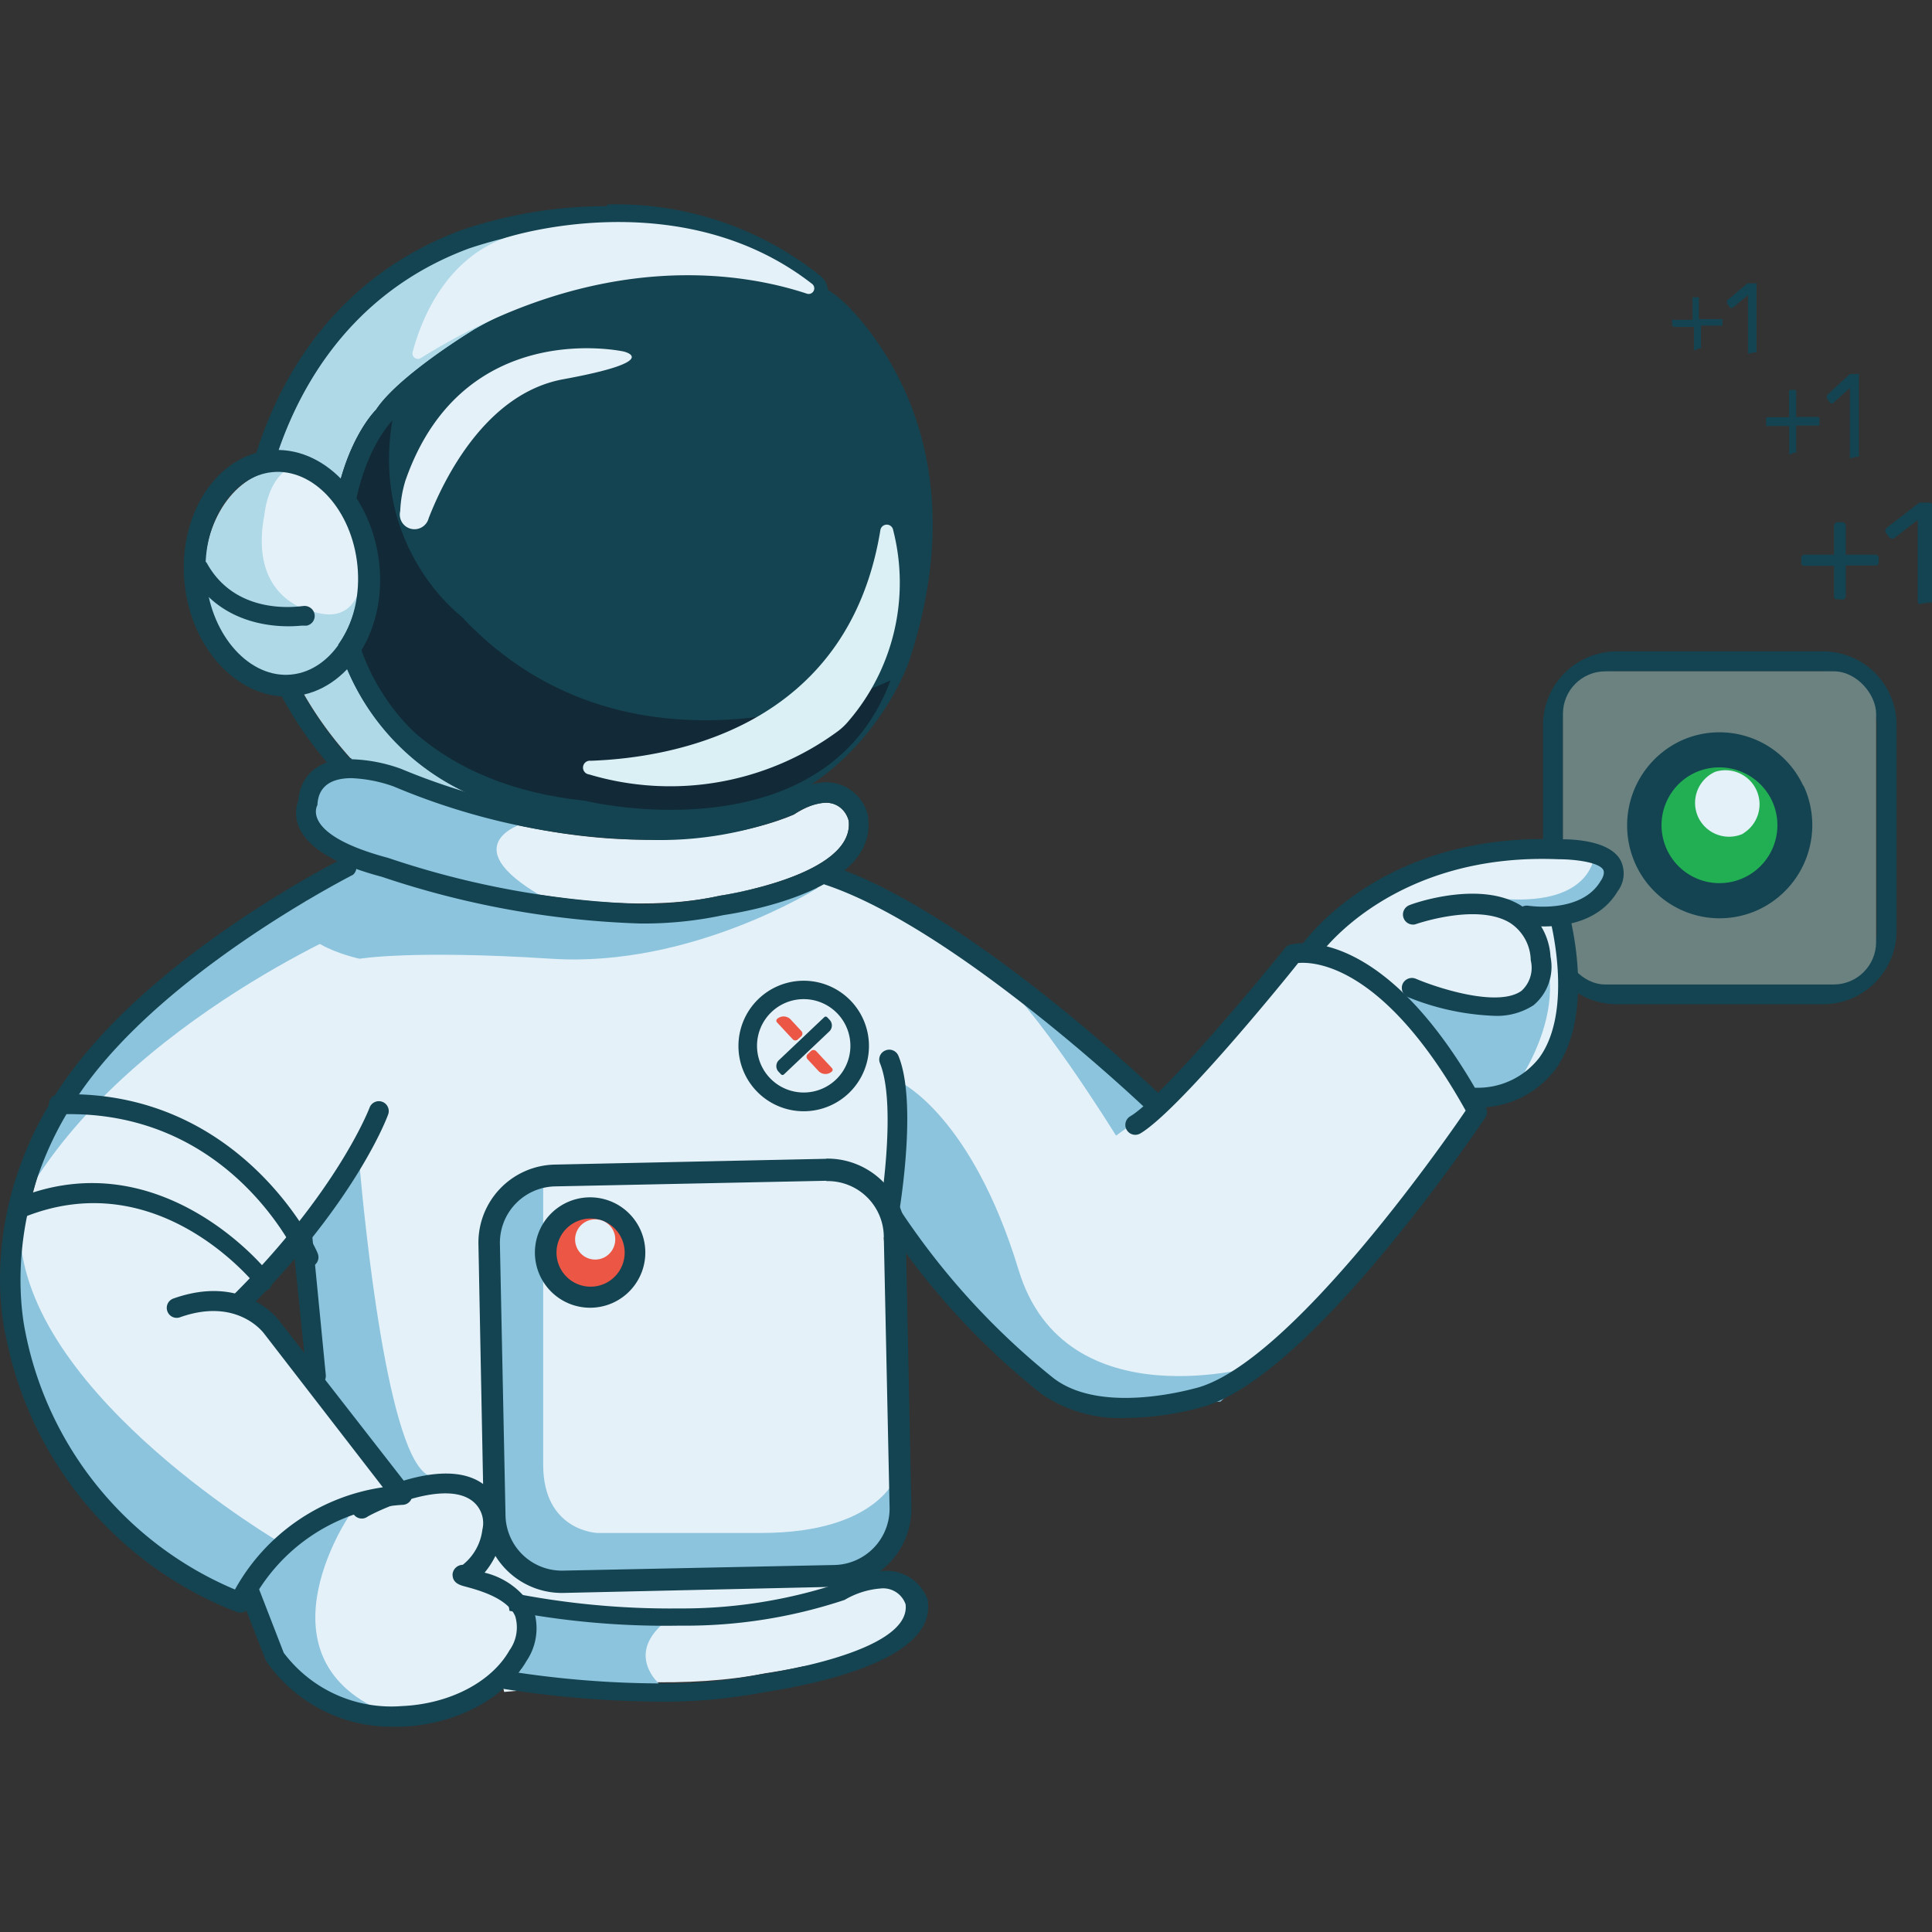 <svg xmlns="http://www.w3.org/2000/svg" viewBox="0 0 113.39 113.39">
	<rect x="0" y="0" width="113.39" height="113.39" fill="#333333" stroke="none"/>
	<defs>
		<style>
			.cls-1{fill:none;}.cls-2{fill:#144451;}.cls-3{fill:#6b8281;}.cls-4{fill:#22af54;}.cls-5{fill:#e5f1f9;}.cls-6{fill:#8cc4dd;}.cls-7{fill:#eb5645;}.cls-8{fill:#111a28;opacity:0.61;}.cls-9{fill:#b0d9e8;}.cls-10{fill:#daf0f5;}
		</style>
	</defs>
	<g id="Layer_2" data-name="Layer 2">
		<g id="Layer_1-2" data-name="Layer 1">
			<rect class="cls-1" width="113.39" height="113.39"/>
			<path class="cls-2"
			      d="M94.88,39.4H107a3.15,3.15,0,0,1,3.15,3.15V54.62A3.15,3.15,0,0,1,107,57.77H94.88a3.15,3.15,0,0,1-3.15-3.15V42.55a3.15,3.15,0,0,1,3.15-3.15m0-1.17a4.33,4.33,0,0,0-4.32,4.32V54.62a4.33,4.33,0,0,0,4.32,4.32H107a4.32,4.32,0,0,0,4.31-4.32V42.55A4.32,4.32,0,0,0,107,38.23Z"/>
			<rect class="cls-3" x="91.73" y="39.4" width="18.38" height="18.38" rx="2.49"/>
			<ellipse class="cls-4" cx="100.92" cy="48.43" rx="4.05" ry="4.08"
			         transform="matrix(1, -0.02, 0.02, 1, -1.01, 2.17)"/>
			<path class="cls-2"
			      d="M104,47a3.4,3.4,0,1,1-4.52-1.65A3.42,3.42,0,0,1,104,47m1.84-.87a5.42,5.42,0,0,0-7.22-2.64A5.49,5.49,0,0,0,96,50.74a5.42,5.42,0,0,0,7.23,2.64,5.48,5.48,0,0,0,2.62-7.27Z"/>
			<path class="cls-5" d="M102.28,48.94a2,2,0,0,1-2.62-1,2,2,0,0,1,1-2.64,2,2,0,0,1,1.67,3.6Z"/>
			<path class="cls-5"
			      d="M21,50.56S11.86,55,9.35,59.05L3.07,65.76.55,75.16,1.6,80.75a20.28,20.28,0,0,0,6,9.32C12.22,93.89,14,93.93,14,93.93l1.38,1.34,1.78,3.46,5,2.16,4.73-.74,2.43-1.52,1.3-1.94V95.06l-1.3-2.46-2-.4L28.85,90l-.16-1-.63-1.42-1-.63-1.79-.31-2.2.63-2.47-2.94-3.94-5.2-2.16-2.26,1.85-3L17.51,73l1.09,8.32,4.71,5.72,3.12.34,2.63,1.37-1,2.89,0,1.1,1.53,6.56,20.58-1.78,2.57-1.16.75-.78V94.48L52.9,93l-2.15-.11.44-1.15,1.6-2.21-.36-9-.56-7.91,1.62,1,4.61,4.81,5.08,4,5.26.11L74,80.12l4.57-4.8L86.12,66l.58-1L88.34,64l3.15-2.78.53-5V53.84s2.75-1,2.57-2.52-1-1.26-1-1.26l-5.88,0L83.2,51.69l-3.94,2-1.63,1.68-3.31,2.58L68,65l-2.68-2.35-5.19-4.67-5.37-3.36L50.59,52l-2-.94L42.4,52.92l-5.58.5-6.44-.84-5.83-.94Z"/>
			<path class="cls-6"
			      d="M52.67,86.51s-1,3.46-8,3.46H35.05s-3.17-.11-3.17-4V69.32l-2,.92-1,2.2.24,16.32.79,2.36,1.66,2.1,3.64-.77H50.27l2.4-2.38Z"/>
			<path class="cls-5"
			      d="M23.62,92.84s-4.86-1.38-5,1.07c0,0-1.24,1.56,4.57,2.71,0,0,12.78,3.4,21.75,1.58,0,0,8.89-1.21,8.54-4.12,0,0-.47-1.89-3.59-.26C49.86,93.82,39.93,97.84,23.62,92.84Z"/>
			<path class="cls-6" d="M39.41,94.9l-8.77-1v1.66L30.59,98l-.74.51,2.31.74h7S36.15,97.21,39.41,94.9Z"/>
			<path class="cls-6"
			      d="M48,52.11S40.6,56.8,32.37,56.27s-11.26,0-11.26,0-5.16-1.09-3-3.55,2.9-2.2,2.9-2.2l8.36,2.75,5.47-.39,3.49.51,8.3-1.69Z"/>
			<path class="cls-6"
			      d="M21.11,68s0,.18,0,.5c.26,2.89,1.64,17.28,4.13,18.13,2.78.94-2.2.63-2.2.63l-4.48-6L17.51,73Z"/>
			<path class="cls-6" d="M16.55,90.6S1.9,82.08,1.2,72.74L.82,76.6s1.25,6.32,3.6,9.91,9.09,7.32,9.09,7.32Z"/>
			<path class="cls-6" d="M21.29,54.21S6.29,60.42.82,71.47l1.57-4.61,1.78-2.74L7.32,60.4,12.22,56l5.34-3.25Z"/>
			<path class="cls-6"
			      d="M74,80.12s-11.48,3.44-14.22-5.59-6.91-11-6.91-11l-.55,8,2.51,4,7.68,6.31,3.46.84,5.66-.42Z"/>
			<path class="cls-6"
			      d="M20.47,89s-5.93,8.75,2.82,11.76l-2.39-.44-2.77-1.18-2.4-2.44L15,94.34l.07-1.25,2-3.16Z"/>
			<path class="cls-6" d="M67.6,65.14l-2.1,1.51s-4.82-7.82-7.4-9.71S67.6,65.14,67.6,65.14Z"/>
			<path class="cls-6"
			      d="M89.39,54l.89,3.25-1.15,1.85H86.4l-3.26-1.11-.81.47,3.18,4.69.61,1.29,2.69-.47S93.26,58.06,89.39,54Z"/>
			<path class="cls-6" d="M93.59,50.06s0,3.08-5.3,2.7,2.65.67,2.65.67L93.59,53l1-1.25S95,50.27,93.59,50.06Z"/>
			<path class="cls-2"
			      d="M48.5,69.32a3.29,3.29,0,0,1,3.37,3.23l.34,15.93A3.31,3.31,0,0,1,49,91.85l-15.92.33A3.31,3.31,0,0,1,29.67,89L29.34,73a3.31,3.31,0,0,1,3.24-3.37l15.92-.33m0-1.29-15.93.34a4.58,4.58,0,0,0-4.49,4.68L28.39,89a4.59,4.59,0,0,0,4.68,4.49L49,93.13a4.59,4.59,0,0,0,4.49-4.68l-.33-15.93A4.6,4.6,0,0,0,48.48,68Z"/>
			<ellipse class="cls-7" cx="34.63" cy="73.5" rx="2.41" ry="2.43"
			         transform="translate(-1.56 0.76) rotate(-1.22)"/>
			<path class="cls-2"
			      d="M36.46,72.64a2,2,0,0,1-1,2.71,2,2,0,1,1,1-2.71m1.1-.52A3.24,3.24,0,1,0,36,76.45a3.24,3.24,0,0,0,1.56-4.33Z"/>
			<path class="cls-5" d="M35.44,73.81A1.18,1.18,0,1,1,36,72.24,1.19,1.19,0,0,1,35.44,73.81Z"/>
			<path class="cls-2"
			      d="M22.43,21.11c4.65-3.85,13.36-8.76,24.46-4.95A7.59,7.59,0,0,1,50,18.21c2.57,2.78,7,9.56,3.36,20.58,0,0-4.1,12.42-19.21,9.29,0,0-13.1-.39-15-12.39l-.28-6.44A10,10,0,0,1,22.43,21.11Z"/>
			<path class="cls-8"
			      d="M52.27,39.93s-14.93,7.25-25.2-3.76c0,0-6.69-5-3.26-14.41,0,0-3.16-1.7-5,5.83,0,0-1.89,17.58,15.54,19.41C34.3,47,48.34,50.41,52.27,39.93Z"/>
			<path class="cls-9"
			      d="M23.61,47.26s-8.34-5.62-8.35-16.08c0,0,.86-12.42,12.27-16.65,0,0,11.51-4.29,19.91,2.62a25.08,25.08,0,0,0-19.55,2.16S23.42,22,22.07,24.05c0,0-2.67,2.58-2.68,8.79s-.11-.35-.11-.35A14.16,14.16,0,0,0,28.55,47Z"/>
			<path class="cls-2"
			      d="M35.64,13.21a18.24,18.24,0,0,1,11.8,3.94,23.7,23.7,0,0,0-7.31-1.07,24.3,24.3,0,0,0-12.24,3.23S23.42,22,22.07,24.05c0,0-2.67,2.58-2.68,8.79,0,1.76,0,2.49,0,2.64l0-.17c0-.67-.06-2.82-.06-2.82a13,13,0,0,0,.06,2.82c0,.12,0,.2,0,.2v0A13.91,13.91,0,0,0,28.55,47l-4.94.31s-8.34-5.62-8.35-16.08c0,0,.86-12.42,12.27-16.65a25.57,25.57,0,0,1,8.11-1.32m0-1.16a26.52,26.52,0,0,0-8.52,1.39c-12,4.44-13,17.13-13,17.66v.08c0,11,8.49,16.8,8.85,17a1.19,1.19,0,0,0,.66.2h.07l4.94-.31A1.17,1.17,0,0,0,29,45.87a12.7,12.7,0,0,1-8.44-10.44c0-.23,0-.82,0-2.59,0-5.56,2.31-7.94,2.32-8a1,1,0,0,0,.16-.2c1-1.48,4.27-3.67,5.44-4.37a23.92,23.92,0,0,1,18.57-2.07,1.07,1.07,0,0,0,.39.07,1.19,1.19,0,0,0,1-.59,1.17,1.17,0,0,0-.28-1.48,19.17,19.17,0,0,0-12.54-4.2Z"/>
			<path class="cls-5"
			      d="M24.72,21a.32.32,0,0,1-.5-.34c.43-1.63,1.77-5.38,5.44-6.7,0,0,10.22-3.36,18,2.7a.33.33,0,0,1-.32.57C43.8,16.06,35.28,14.43,24.72,21Z"/>
			<path class="cls-5"
			      d="M23.11,46.16s-4.37-1.64-4.48,1.09c0,0-1.07,1.71,4.15,3.1,0,0,11.49,4,19.47,2.22,0,0,7.93-1.16,7.56-4.4,0,0-.46-2.11-3.21-.37C46.6,47.8,37.8,52.06,23.11,46.16Z"/>
			<path class="cls-6" d="M30.67,48.34s-4.38,1.33,1.7,4.58c0,0-13.28-1.47-14.28-5.72,0,0-.61-3.22,5.67-1.06Z"/>
			<ellipse class="cls-9" cx="16.55" cy="33.65" rx="4.56" ry="6.06"/>
			<path class="cls-5"
			      d="M17.59,27.31s3.33.49,3.7,6.17c0,0,0,3.37-2.93,2.41,0,0-3.81-.64-2.84-5.69C15.52,30.2,15.75,27.52,17.59,27.31Z"/>
			<path class="cls-2"
			      d="M10.83,34.21c-.39-4,1.86-7.47,5-7.78s6,2.68,6.43,6.66-1.86,7.46-5,7.77S11.22,38.18,10.83,34.21Zm1.27-.13c.32,3.28,2.58,5.75,5,5.51s4.2-3.1,3.88-6.38-2.58-5.74-5-5.5S11.78,30.81,12.1,34.08Z"/>
			<path class="cls-2"
			      d="M17.69,36.72l.3,0a.58.58,0,0,0,.47-.68.6.6,0,0,0-.68-.47c-.15,0-3.9.66-5.65-2.54a.59.59,0,0,0-1,.56C13,36.91,16.61,36.83,17.69,36.72Z"/>
			<path class="cls-2"
			      d="M20.61,45.67a8.3,8.3,0,0,1,2.5.49A39.81,39.81,0,0,0,38,49.29,21.3,21.3,0,0,0,46.6,47.8a3.64,3.64,0,0,1,1.87-.69,1.38,1.38,0,0,1,1.34,1.06c.37,3.24-7.56,4.4-7.56,4.4a21,21,0,0,1-4.69.48,51.74,51.74,0,0,1-14.78-2.7c-5.22-1.39-4.15-3.1-4.15-3.1.05-1.24,1-1.58,2-1.58m0-1.16c-1.81,0-3,.91-3.12,2.46a2.13,2.13,0,0,0,0,1.49c.5,1.27,2.11,2.26,4.9,3a52.65,52.65,0,0,0,15.13,2.74,22.3,22.3,0,0,0,4.91-.49c1.61-.24,9-1.57,8.5-5.68a.5.5,0,0,0,0-.12,2.53,2.53,0,0,0-2.48-2,4.68,4.68,0,0,0-2.42.82A21.11,21.11,0,0,1,38,48.12a38.94,38.94,0,0,1-14.47-3,9.27,9.27,0,0,0-2.91-.56Z"/>
			<path class="cls-5"
			      d="M36.6,20.63s-9.45-2.1-12.81,7.59a7,7,0,0,0-.3,1.77.86.86,0,0,0,1.67.42c.88-2.26,3.33-7.31,7.89-8.15C39,21.17,36.6,20.63,36.6,20.63Z"/>
			<path class="cls-10"
			      d="M34.67,44.65c4.75-.17,15.1-1.89,17-13.54a.38.38,0,0,1,.75,0,12.46,12.46,0,0,1-2.61,11.2,3.65,3.65,0,0,1-.6.58,16.61,16.61,0,0,1-14.64,2.56A.39.39,0,0,1,34.67,44.65Z"/>
			<path class="cls-2"
			      d="M47.17,58.64a2.74,2.74,0,1,1-2.74,2.74,2.74,2.74,0,0,1,2.74-2.74m0-1.08A3.83,3.83,0,1,0,51,61.38a3.83,3.83,0,0,0-3.82-3.82Z"/>
			<path class="cls-2"
			      d="M46.91,59.25h.21a.48.48,0,0,1,.48.48v3.67a.12.12,0,0,1-.12.12h-.21a.48.48,0,0,1-.48-.48V59.37A.12.12,0,0,1,46.91,59.25Z"
			      transform="translate(59.3 -15.1) rotate(46.55)"/>
			<path class="cls-7"
			      d="M48.83,62.69l-.93-1a.22.22,0,0,0-.31,0l-.19.18a.21.21,0,0,0,0,.3l.65.7a.56.56,0,0,0,.79,0A.14.14,0,0,0,48.83,62.69Z"/>
			<path class="cls-7"
			      d="M45.6,60l.93,1a.21.21,0,0,0,.3,0l.2-.18a.22.22,0,0,0,0-.31l-.64-.69a.57.57,0,0,0-.8,0A.15.15,0,0,0,45.6,60Z"/>
			<path class="cls-2"
			      d="M67.6,65.14A.56.56,0,0,0,68,65a.58.58,0,0,0,0-.83c-.45-.43-11.28-10.73-19.21-13.36a.59.59,0,0,0-.74.37.6.6,0,0,0,.37.74c7.68,2.55,18.67,13,18.78,13.1A.61.61,0,0,0,67.6,65.14Z"/>
			<path class="cls-2"
			      d="M.7,71a.36.36,0,0,0,0,.1.5.5,0,0,0,.65.36c7.89-3.23,13.54,3.8,13.78,4.1a.46.46,0,0,0,.7.06.66.66,0,0,0,0-.82C15.8,74.68,9.52,66.84,1,70.33A.55.55,0,0,0,.7,71Z"/>
			<path class="cls-2"
			      d="M2.88,64.72a.41.41,0,0,0,0,.11.58.58,0,0,0,.6.57c10-.36,13.93,8.25,14.09,8.62a.59.59,0,0,0,.77.3.58.58,0,0,0,.3-.77c0-.1-4.4-9.7-15.2-9.32A.58.58,0,0,0,2.88,64.72Z"/>
			<path class="cls-2"
			      d="M77,56.27a.59.59,0,0,0,.48-.25c.06-.09,4.29-6,14-5.59.94,0,2.34.17,2.61.61.1.18,0,.46-.15.67-1.14,1.93-4.2,1.45-4.23,1.45a.58.58,0,0,0-.2,1.15c.16,0,3.88.62,5.43-2a1.72,1.72,0,0,0,.15-1.86c-.72-1.22-3.13-1.2-3.61-1.19-10.32-.38-14.77,5.83-15,6.09a.59.59,0,0,0,.15.82A.56.56,0,0,0,77,56.27Z"/>
			<path class="cls-2"
			      d="M87.72,59.62A3.94,3.94,0,0,0,90,59a2.94,2.94,0,0,0,1-2.85,3.83,3.83,0,0,0-1.73-3c-2.43-1.52-6.44-.1-6.61,0a.59.59,0,0,0,.4,1.1s3.65-1.29,5.59-.07a2.68,2.68,0,0,1,1.19,2.18,1.83,1.83,0,0,1-.54,1.79c-1.38,1-4.95-.17-6.21-.71a.6.6,0,0,0-.77.31.59.59,0,0,0,.31.77A14.85,14.85,0,0,0,87.72,59.62Z"/>
			<path class="cls-2"
			      d="M86.7,65h0a5.65,5.65,0,0,0,4.58-2.23c2.38-3.27.88-8.9.81-9.14a.58.58,0,1,0-1.12.31s1.42,5.33-.63,8.14a4.56,4.56,0,0,1-3.69,1.76.58.58,0,0,0,0,1.16Z"/>
			<path class="cls-2"
			      d="M66.09,83.22a17.23,17.23,0,0,0,4.5-.65c6.31-1.75,16.18-16.38,16.6-17a.61.61,0,0,0,0-.61C81.3,54.08,76,55.38,75.72,55.44a.61.61,0,0,0-.3.2c-1.92,2.38-7.29,8.81-9.09,9.88a.58.58,0,1,0,.6,1c2.19-1.3,8.23-8.7,9.26-10,.86-.08,5,0,9.83,8.66C84.58,67.3,75.71,79.94,70.26,81.45c-.07,0-5.57,1.67-8.46-.59a43.09,43.09,0,0,1-9-9.89c.18-1.17.95-6.53-.07-9a.58.58,0,0,0-.76-.32.57.57,0,0,0-.32.76c1,2.48,0,8.58,0,8.64a.56.56,0,0,0,.08.4,43,43,0,0,0,9.42,10.38A8.13,8.13,0,0,0,66.09,83.22Z"/>
			<path class="cls-2"
			      d="M14.1,77.06a.58.58,0,0,0,.41-.17c6.37-6.37,8.2-11.28,8.27-11.48a.58.58,0,1,0-1.09-.4s-1.84,4.88-8,11a.6.6,0,0,0,0,.83A.63.63,0,0,0,14.1,77.06Z"/>
			<path class="cls-2"
			      d="M14.1,94.65a.6.6,0,0,0,.52-.33,10.79,10.79,0,0,1,9-6,.58.58,0,0,0,.45-.94L16.4,77.53c-.07-.1-2.08-2.79-6.22-1.32a.58.58,0,0,0-.36.74.58.58,0,0,0,.75.36c3.29-1.17,4.83.84,4.9.92l7,9.06a11.88,11.88,0,0,0-8.68,6A20.74,20.74,0,0,1,1.49,78.19c0-.1-1.94-7.87,4.29-15.49,5.27-6.45,14.85-11.31,14.94-11.36a.58.58,0,0,0-.52-1c-.4.2-9.89,5-15.32,11.66C-1.74,70.06.27,78.12.35,78.46A21.84,21.84,0,0,0,13.92,94.62.57.57,0,0,0,14.1,94.65Z"/>
			<path class="cls-2"
			      d="M18.54,81.33h.06a.58.58,0,0,0,.52-.64l-.81-8.31a.59.59,0,0,0-.64-.52.58.58,0,0,0-.52.64L18,80.81A.58.58,0,0,0,18.54,81.33Z"/>
			<path class="cls-2"
			      d="M23.16,101.34h.47c3.17-.14,6-1.66,7.28-3.87a3.42,3.42,0,0,0,.4-3,4.47,4.47,0,0,0-2.87-2.17,4.88,4.88,0,0,0,1-2A2.88,2.88,0,0,0,28.21,87c-2.46-1.56-7,.9-7.18,1a.58.58,0,1,0,.56,1c1.14-.62,4.43-2,6-1a1.64,1.64,0,0,1,.72,1.78,3.11,3.11,0,0,1-1.15,2.06.61.61,0,0,0-.6.56c0,.51.41.63.8.73.73.2,2.43.66,2.88,1.73a2.31,2.31,0,0,1-.34,2c-1.06,1.87-3.53,3.15-6.31,3.27A7.9,7.9,0,0,1,16.65,97l-1.55-4a.58.58,0,0,0-.75-.34.59.59,0,0,0-.33.76l1.57,4a.24.24,0,0,0,.06.11A8.93,8.93,0,0,0,23.16,101.34Z"/>
			<path class="cls-2"
			      d="M29.09,98.55a5.4,5.4,0,0,0,.26-.55,58,58,0,0,0,10,.8,28.85,28.85,0,0,0,5.26-.53s8.89-1.2,8.54-4.11a1.39,1.39,0,0,0-1.48-.93,4.87,4.87,0,0,0-2.1.67,29.56,29.56,0,0,1-9.67,1.51,48.42,48.42,0,0,1-10-.87,4.75,4.75,0,0,0-.29-1.14,47.85,47.85,0,0,0,10.28,1A29.29,29.29,0,0,0,49,93a6.16,6.16,0,0,1,2.73-.79,2.57,2.57,0,0,1,2.73,1.72.36.36,0,0,1,0,.1c.45,3.69-7.81,5-9.62,5.29a31.2,31.2,0,0,1-5.5.55A60.93,60.93,0,0,1,28.82,99,3.35,3.35,0,0,0,29.09,98.55Z"/>
			<path class="cls-2"
			      d="M107.84,35.16a.22.22,0,0,1-.14,0,.2.2,0,0,1-.06-.14V33.21h-1.73a.17.17,0,0,1-.19-.19v-.27a.19.19,0,0,1,.19-.2h1.73v-1.7a.17.17,0,0,1,.06-.14.18.18,0,0,1,.14-.06h.29a.21.21,0,0,1,.2.2v1.7h1.74a.19.19,0,0,1,.19.2V33a.17.17,0,0,1-.19.19h-1.74V35a.19.19,0,0,1-.2.19Z"/>
			<path class="cls-2"
			      d="M112.74,35.44a.19.19,0,0,1-.13,0,.2.2,0,0,1-.06-.14V30.52l-1.4,1.08a.2.2,0,0,1-.15,0,.15.15,0,0,1-.12-.07l-.22-.28a.19.19,0,0,1,0-.16.2.2,0,0,1,.08-.12l1.84-1.42a.21.21,0,0,1,.11-.05h.54a.18.18,0,0,1,.14.06.16.16,0,0,1,.06.13v5.53a.2.2,0,0,1-.06.14.22.22,0,0,1-.14,0Z"/>
			<path class="cls-2"
			      d="M105.11,26.65a.11.11,0,0,1-.1,0,.18.18,0,0,1,0-.11V25h-1.25a.12.12,0,0,1-.1,0,.17.17,0,0,1,0-.12v-.23a.15.15,0,0,1,0-.11.12.12,0,0,1,.1-.05H105V23.05a.21.21,0,0,1,0-.12.14.14,0,0,1,.1-.05h.22a.14.14,0,0,1,.1.05.21.21,0,0,1,0,.12v1.42h1.26a.14.14,0,0,1,.1.05.15.15,0,0,1,0,.11v.23a.17.17,0,0,1,0,.12.13.13,0,0,1-.1,0h-1.26v1.47a.18.18,0,0,1,0,.11.11.11,0,0,1-.1,0Z"/>
			<path class="cls-2"
			      d="M108.67,26.88a.12.12,0,0,1-.1,0,.16.16,0,0,1,0-.12V22.77l-1,.9a.14.14,0,0,1-.1,0,.15.15,0,0,1-.09-.06l-.16-.24a.14.14,0,0,1,0-.12.13.13,0,0,1,.06-.11L108.52,22a.25.25,0,0,1,.08-.05H109a.12.12,0,0,1,.1,0,.16.16,0,0,1,0,.12v4.61a.16.16,0,0,1,0,.12.12.12,0,0,1-.1,0Z"/>
			<path class="cls-2"
			      d="M99.51,20.55a.1.1,0,0,1-.09,0,.15.15,0,0,1,0-.1V19.19H98.27a.14.14,0,0,1-.13-.13v-.19a.13.13,0,0,1,0-.1.13.13,0,0,1,.09,0h1.11V17.55a.18.18,0,0,1,0-.1.13.13,0,0,1,.09,0h.19a.13.13,0,0,1,.09,0,.18.18,0,0,1,0,.1v1.18H101a.15.15,0,0,1,.09,0,.17.17,0,0,1,0,.1v.19a.12.12,0,0,1,0,.09.11.11,0,0,1-.09,0H99.83v1.22a.15.15,0,0,1,0,.1.1.1,0,0,1-.09,0Z"/>
			<path class="cls-2"
			      d="M102.68,20.74a.12.12,0,0,1-.09,0,.13.13,0,0,1,0-.1V17.32l-.9.75a.17.17,0,0,1-.1,0,.1.1,0,0,1-.08-.05l-.14-.2a.12.12,0,0,1,0-.1.11.11,0,0,1,0-.09l1.19-1a.09.09,0,0,1,.07,0H103a.12.12,0,0,1,.09,0,.15.15,0,0,1,0,.1v3.84a.17.17,0,0,1,0,.1.16.16,0,0,1-.09,0Z"/>
		</g>
	</g>
</svg>